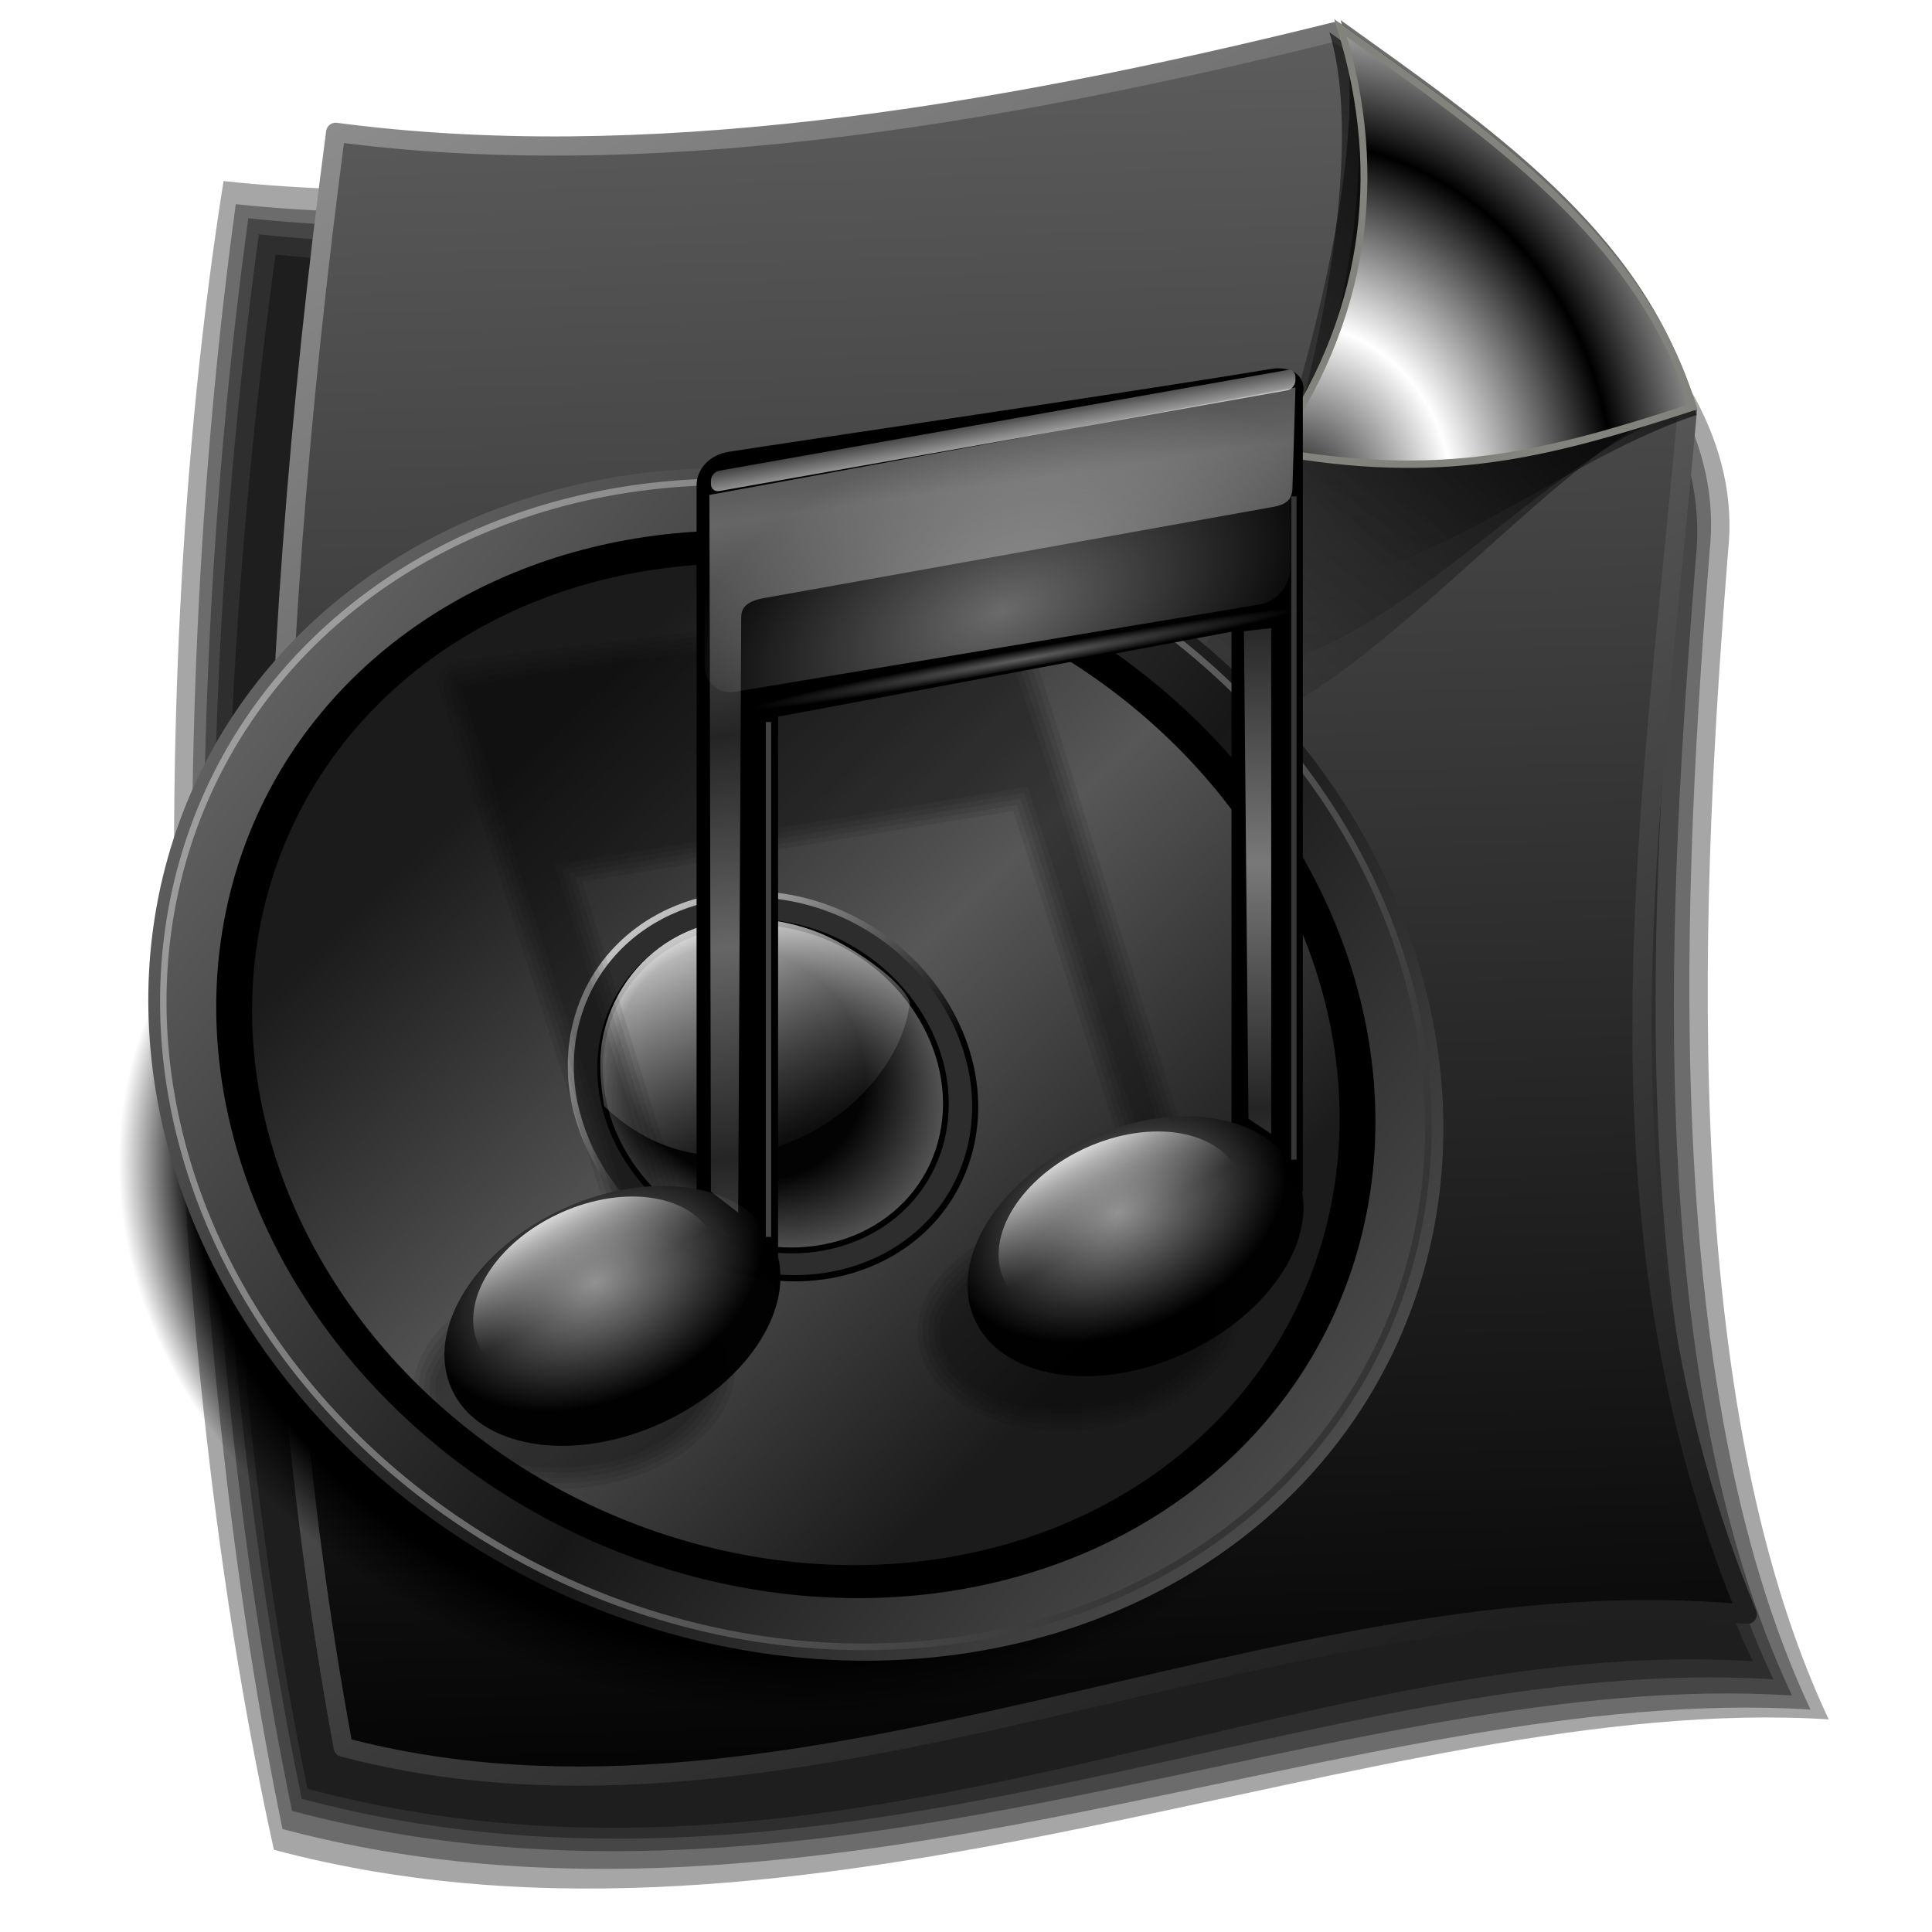 <?xml version="1.0" encoding="UTF-8" standalone="no"?>
<!-- Created with Inkscape (http://www.inkscape.org/) -->

<svg
   xmlns:dc="http://purl.org/dc/elements/1.1/"
   xmlns:cc="http://creativecommons.org/ns#"
   xmlns:rdf="http://www.w3.org/1999/02/22-rdf-syntax-ns#"
   xmlns:svg="http://www.w3.org/2000/svg"
   xmlns="http://www.w3.org/2000/svg"
   xmlns:xlink="http://www.w3.org/1999/xlink"
   xmlns:sodipodi="http://sodipodi.sourceforge.net/DTD/sodipodi-0.dtd"
   xmlns:inkscape="http://www.inkscape.org/namespaces/inkscape"
   width="255"
   height="255"
   viewBox="0 0 67.469 67.469"
   version="1.1"
   id="svg8"
   inkscape:version="0.92.5 (2060ec1f9f, 2020-04-08)"
   sodipodi:docname="audio-basic.svg">
  <defs
     id="defs2">
    <clipPath
       clipPathUnits="userSpaceOnUse"
       id="clipPath2059">
      <path
         d="m -10.1,231.685 c 3.559,2.506 4.832,-0.585 2.965,-3.064 -3.182,-4.225 -6.444,-9.84 -12.355,-15.913 -2.595,-2.669 -11.861,-7.808 -11.861,-7.808 0,0 -0.115,-2.188 -0.099,-3.064 0.011,-0.582 -0.566,-0.564 -0.89,-0.297 -0.782,0.645 -2.471,2.57 -2.471,2.57 l -1.68,-0.099 -1.087,-1.581 c -0.297,-0.411 -0.636,-0.346 -0.89,0 -0.545,1.85 -0.879,3.885 -3.459,3.954 l 4.448,3.954 c 7.766,1.553 15.579,5.585 20.262,14.332 0,0 4.526,5.194 7.116,7.018 z"
         id="path2061"
         sodipodi:nodetypes="csscsscccccccs"
         inkscape:connector-curvature="0"
         stroke-dasharray="none"
         stroke-opacity="1"
         fill="#ffffff"
         fill-rule="evenodd"
         stroke="none"
         stroke-linejoin="miter"
         fill-opacity="1"
         stroke-linecap="butt"
         stroke-width="0.048"
         stroke-miterlimit="4" />
    </clipPath>
    <clipPath
       id="clipPath2059-5"
       clipPathUnits="userSpaceOnUse">
      <path
         stroke-miterlimit="4"
         stroke-width="0.048"
         stroke-linecap="butt"
         fill-opacity="1"
         stroke-linejoin="miter"
         stroke="none"
         fill-rule="evenodd"
         fill="#ffffff"
         stroke-opacity="1"
         stroke-dasharray="none"
         inkscape:connector-curvature="0"
         sodipodi:nodetypes="csscsscccccccs"
         id="path2061-3"
         d="m -10.1,231.685 c 3.559,2.506 4.832,-0.585 2.965,-3.064 -3.182,-4.225 -6.444,-9.84 -12.355,-15.913 -2.595,-2.669 -11.861,-7.808 -11.861,-7.808 0,0 -0.115,-2.188 -0.099,-3.064 0.011,-0.582 -0.566,-0.564 -0.89,-0.297 -0.782,0.645 -2.471,2.57 -2.471,2.57 l -1.68,-0.099 -1.087,-1.581 c -0.297,-0.411 -0.636,-0.346 -0.89,0 -0.545,1.85 -0.879,3.885 -3.459,3.954 l 4.448,3.954 c 7.766,1.553 15.579,5.585 20.262,14.332 0,0 4.526,5.194 7.116,7.018 z" />
    </clipPath>
    <clipPath
       id="clipPath">
      <path
         fill-opacity="0.95"
         stroke="none"
         fill="#1b1b1b"
         sodipodi:nodetypes="csssscc"
         inkscape:connector-curvature="0"
         id="rect5264"
         d="m -515.73,435.564 v 5.838 c 0,9.743 -7.844,17.587 -17.587,17.587 h -135.051 c -9.743,0 -17.587,-7.844 -17.587,-17.587 v -5.838 z" />
    </clipPath>
    <clipPath
       clipPathUnits="userSpaceOnUse"
       id="clipPath2059-7">
      <path
         d="m -10.1,231.685 c 3.559,2.506 4.832,-0.585 2.965,-3.064 -3.182,-4.225 -6.444,-9.84 -12.355,-15.913 -2.595,-2.669 -11.861,-7.808 -11.861,-7.808 0,0 -0.115,-2.188 -0.099,-3.064 0.011,-0.582 -0.566,-0.564 -0.89,-0.297 -0.782,0.645 -2.471,2.57 -2.471,2.57 l -1.68,-0.099 -1.087,-1.581 c -0.297,-0.411 -0.636,-0.346 -0.89,0 -0.545,1.85 -0.879,3.885 -3.459,3.954 l 4.448,3.954 c 7.766,1.553 15.579,5.585 20.262,14.332 0,0 4.526,5.194 7.116,7.018 z"
         id="path2061-5"
         sodipodi:nodetypes="csscsscccccccs"
         inkscape:connector-curvature="0"
         stroke-dasharray="none"
         stroke-opacity="1"
         fill="#ffffff"
         fill-rule="evenodd"
         stroke="none"
         stroke-linejoin="miter"
         fill-opacity="1"
         stroke-linecap="butt"
         stroke-width="0.048"
         stroke-miterlimit="4" />
    </clipPath>
    <clipPath
       clipPathUnits="userSpaceOnUse"
       id="clipPath1162">
      <path
         stroke-miterlimit="4"
         stroke-width="0.071"
         stroke-linecap="round"
         fill-opacity="0.347"
         stroke-linejoin="round"
         stroke="none"
         fill="#000000"
         stroke-opacity="1"
         stroke-dasharray="none"
         inkscape:connector-curvature="0"
         d="m -65.65,239.846 c -9.358,0 -16.952,7.594 -16.952,16.952 0,9.358 7.594,16.941 16.952,16.941 0.292,0 0.579,-0.008 0.868,-0.022 2.123,-0.108 4.148,-0.606 5.995,-1.424 l 2.67,3.971 c -0.226,0.495 -0.245,0.964 -0.011,1.313 l 15.673,23.326 c 0.495,0.737 1.944,0.632 3.248,-0.245 1.304,-0.876 1.964,-2.177 1.468,-2.914 L -51.423,274.417 c -0.233,-0.347 -0.683,-0.499 -1.224,-0.478 l -2.558,-3.804 c 3.96,-3.1 6.507,-7.92 6.507,-13.337 0,-9.358 -7.594,-16.952 -16.952,-16.952 z m 0,2.581 c 7.929,0 14.371,6.442 14.371,14.371 0,7.929 -6.442,14.36 -14.371,14.36 -7.929,0 -14.349,-6.431 -14.349,-14.36 0,-0.248 -0.001,-0.489 0.011,-0.734 0.384,-7.586 6.657,-13.637 14.338,-13.637 z"
         id="path1164" />
    </clipPath>
    <linearGradient
       id="linearGradient4735">
      <stop
         stop-opacity="1"
         stop-color="#000000"
         id="stop4737" />
      <stop
         stop-opacity="1"
         stop-color="#404040"
         id="stop4739"
         offset="1" />
    </linearGradient>
    <linearGradient
       id="linearGradient4729">
      <stop
         stop-opacity="1"
         stop-color="#000000"
         id="stop4731" />
      <stop
         stop-opacity="1"
         stop-color="#4f4f4f"
         id="stop4733"
         offset="1" />
    </linearGradient>
    <linearGradient
       id="linearGradient3578">
      <stop
         stop-opacity="1"
         stop-color="#000000"
         id="stop3580" />
      <stop
         stop-opacity="1"
         stop-color="#fffcfc"
         id="stop3582"
         offset="1" />
    </linearGradient>
    <linearGradient
       id="linearGradient2284">
      <stop
         stop-opacity="1"
         stop-color="#000000"
         id="stop2290" />
      <stop
         stop-opacity="1"
         stop-color="#5c5c5c"
         offset="1"
         id="stop2292" />
    </linearGradient>
    <linearGradient
       id="linearGradient2768">
      <stop
         stop-opacity="0.637"
         stop-color="#000000"
         id="stop2770" />
      <stop
         stop-opacity="0"
         stop-color="#000000"
         offset="1"
         id="stop2772" />
    </linearGradient>
    <linearGradient
       id="linearGradient2776">
      <stop
         stop-opacity="0.682"
         stop-color="#000000"
         id="stop2778" />
      <stop
         stop-opacity="0"
         stop-color="black"
         offset="1"
         id="stop2780" />
    </linearGradient>
    <linearGradient
       id="linearGradient2784">
      <stop
         stop-opacity="0.853"
         stop-color="#000000"
         id="stop2786" />
      <stop
         stop-opacity="0"
         stop-color="#000000"
         offset="1"
         id="stop2788" />
    </linearGradient>
    <linearGradient
       id="linearGradient2812">
      <stop
         stop-opacity="1"
         stop-color="#1f1f1f"
         id="stop2814" />
      <stop
         stop-opacity="1"
         stop-color="#929292"
         offset="1"
         id="stop2816" />
    </linearGradient>
    <linearGradient
       id="linearGradient2843">
      <stop
         stop-opacity="1"
         stop-color="#000000"
         id="stop2845" />
      <stop
         stop-opacity="1"
         stop-color="white"
         offset="1"
         id="stop2847" />
    </linearGradient>
    <linearGradient
       y2="9.01"
       x2="134.26"
       y1="252.2"
       x1="141.34"
       gradientTransform="matrix(0.24,0,0,0.258,3.878,228.875)"
       gradientUnits="userSpaceOnUse"
       id="linearGradient5317"
       xlink:href="#linearGradient2284"
       inkscape:collect="always" />
    <linearGradient
       y2="-2.121"
       x2="41.41"
       y1="236.48"
       x1="176.83"
       gradientTransform="matrix(0.24,0,0,0.258,3.878,228.875)"
       gradientUnits="userSpaceOnUse"
       id="linearGradient5319"
       xlink:href="#linearGradient2812"
       inkscape:collect="always" />
    <linearGradient
       y2="114.14"
       x2="158.17"
       y1="37.25"
       x1="227.38"
       gradientTransform="translate(2.727,101.996)"
       gradientUnits="userSpaceOnUse"
       id="linearGradient5321"
       xlink:href="#linearGradient2768"
       inkscape:collect="always" />
    <linearGradient
       y2="98.26"
       x2="168.54"
       y1="27.97"
       x1="224.81"
       gradientTransform="translate(1.091,103.632)"
       gradientUnits="userSpaceOnUse"
       id="linearGradient5323"
       xlink:href="#linearGradient2776"
       inkscape:collect="always" />
    <linearGradient
       y2="183.27"
       x2="183.26"
       y1="132.29"
       x1="227.38"
       gradientUnits="userSpaceOnUse"
       id="linearGradient5325"
       xlink:href="#linearGradient2784"
       inkscape:collect="always" />
    <radialGradient
       r="31.04"
       fy="180.44"
       fx="176.72"
       cy="180.44"
       cx="176.72"
       spreadMethod="reflect"
       gradientTransform="matrix(0.755,0.04,-0.042,0.791,50.884,29.535)"
       gradientUnits="userSpaceOnUse"
       id="radialGradient5327"
       xlink:href="#linearGradient2843"
       inkscape:collect="always" />
    <linearGradient
       id="linearGradient3497-1">
      <stop
         stop-opacity="1"
         stop-color="#000000"
         id="stop3499" />
      <stop
         stop-opacity="1"
         stop-color="#7f7f7f"
         id="stop3501"
         offset="1" />
    </linearGradient>
    <linearGradient
       id="linearGradient2812-7">
      <stop
         offset="0"
         style="stop-color:#000000;stop-opacity:1;"
         id="stop2814-5" />
      <stop
         offset="1"
         style="stop-color:#393939;stop-opacity:1;"
         id="stop2816-3" />
    </linearGradient>
    <linearGradient
       id="linearGradient2804">
      <stop
         offset="0"
         style="stop-color:#cbcbcb;stop-opacity:1;"
         id="stop2806" />
      <stop
         offset="1"
         style="stop-color:#000000;stop-opacity:1;"
         id="stop2808" />
    </linearGradient>
    <linearGradient
       id="linearGradient2776-5">
      <stop
         offset="0"
         style="stop-color:#000000;stop-opacity:1;"
         id="stop2778-6" />
      <stop
         offset="1"
         style="stop-color:black;stop-opacity:0;"
         id="stop2780-2" />
    </linearGradient>
    <linearGradient
       id="linearGradient2835-4">
      <stop
         offset="0"
         style="stop-color:black;stop-opacity:1"
         id="stop2837" />
      <stop
         offset="1"
         style="stop-color:#a9a9a9;stop-opacity:1;"
         id="stop2839-5" />
    </linearGradient>
    <linearGradient
       id="linearGradient2875-9">
      <stop
         offset="0"
         style="stop-color:#d0d0d0;stop-opacity:1;"
         id="stop2877-3" />
      <stop
         offset="1"
         style="stop-color:#272727;stop-opacity:1;"
         id="stop2879-7" />
    </linearGradient>
    <linearGradient
       id="linearGradient2881-6">
      <stop
         offset="0"
         style="stop-color:#505050;stop-opacity:1;"
         id="stop2883-5" />
      <stop
         offset="1"
         style="stop-color:#bcbcbc;stop-opacity:1;"
         id="stop2885-6" />
    </linearGradient>
    <linearGradient
       id="linearGradient2889-5">
      <stop
         offset="0"
         style="stop-color:#8c8c8c;stop-opacity:1;"
         id="stop2891-4" />
      <stop
         offset="1"
         style="stop-color:#ffffff;stop-opacity:1;"
         id="stop2893-7" />
    </linearGradient>
    <linearGradient
       id="linearGradient2897-6">
      <stop
         offset="0"
         style="stop-color:#000000;stop-opacity:1;"
         id="stop2899-1" />
      <stop
         offset="1"
         style="stop-color:#545454;stop-opacity:1;"
         id="stop2901-5" />
    </linearGradient>
    <linearGradient
       id="linearGradient3035-3">
      <stop
         offset="0"
         style="stop-color:#fdfdff;stop-opacity:1;"
         id="stop3037-2" />
      <stop
         offset="1"
         style="stop-color:#000000;stop-opacity:1;"
         id="stop3039-0" />
    </linearGradient>
    <linearGradient
       id="linearGradient3366-0">
      <stop
         offset="0"
         style="stop-color:#949494;stop-opacity:1;"
         id="stop3368-3" />
      <stop
         offset="1"
         style="stop-color:#000000;stop-opacity:1;"
         id="stop3370-6" />
    </linearGradient>
    <linearGradient
       id="linearGradient3305">
      <stop
         style="stop-color:#474747;stop-opacity:0.034"
         offset="0"
         id="stop3307" />
      <stop
         style="stop-color:#000000;stop-opacity:1"
         offset="1"
         id="stop3309" />
    </linearGradient>
    <inkscape:perspective
       id="perspective70"
       inkscape:persp3d-origin="128 : 85.333333 : 1"
       inkscape:vp_z="256 : 128 : 1"
       inkscape:vp_y="0 : 1000 : 0"
       inkscape:vp_x="0 : 128 : 1"
       sodipodi:type="inkscape:persp3d" />
    <linearGradient
       inkscape:collect="always"
       id="linearGradient2821">
      <stop
         style="stop-color:#1f1f47;stop-opacity:1"
         offset="0"
         id="stop2823" />
      <stop
         style="stop-color:#162a97;stop-opacity:0"
         offset="1"
         id="stop2825" />
    </linearGradient>
    <linearGradient
       id="linearGradient2916">
      <stop
         style="stop-color:#ffffff;stop-opacity:0;"
         offset="0"
         id="stop2918" />
      <stop
         style="stop-color:white;stop-opacity:1"
         offset="1"
         id="stop2920" />
    </linearGradient>
    <linearGradient
       id="linearGradient2908">
      <stop
         id="stop2910"
         offset="0"
         style="stop-color:#000000;stop-opacity:0;" />
      <stop
         id="stop2912"
         offset="1"
         style="stop-color:#0f143e;stop-opacity:1" />
    </linearGradient>
    <linearGradient
       id="linearGradient2890">
      <stop
         id="stop2892"
         offset="0"
         style="stop-color:#7d7d7d;stop-opacity:1;" />
      <stop
         id="stop2894"
         offset="1"
         style="stop-color:#000000;stop-opacity:1;" />
    </linearGradient>
    <linearGradient
       gradientUnits="userSpaceOnUse"
       y2="5.863"
       x2="153.893"
       y1="209.344"
       x1="93.802"
       id="linearGradient2896"
       xlink:href="#linearGradient2890"
       inkscape:collect="always" />
    <linearGradient
       gradientTransform="translate(-0.977,0.489)"
       y2="150.473"
       x2="163.176"
       y1="139.481"
       x1="155.359"
       gradientUnits="userSpaceOnUse"
       id="linearGradient2906"
       xlink:href="#linearGradient2908"
       inkscape:collect="always" />
    <linearGradient
       y2="52.763"
       x2="154.382"
       y1="106.26"
       x1="114.809"
       gradientUnits="userSpaceOnUse"
       id="linearGradient2922"
       xlink:href="#linearGradient2916"
       inkscape:collect="always" />
    <linearGradient
       inkscape:collect="always"
       xlink:href="#linearGradient2890"
       id="linearGradient3922"
       gradientUnits="userSpaceOnUse"
       x1="33.221"
       y1="217.405"
       x2="131.908"
       y2="21.74" />
    <linearGradient
       inkscape:collect="always"
       xlink:href="#linearGradient3888"
       id="linearGradient3919"
       gradientUnits="userSpaceOnUse"
       x1="88.183"
       y1="51.786"
       x2="88.183"
       y2="26.137" />
    <linearGradient
       inkscape:collect="always"
       xlink:href="#linearGradient2890"
       id="linearGradient3912"
       gradientUnits="userSpaceOnUse"
       x1="33.221"
       y1="217.405"
       x2="131.908"
       y2="21.74"
       gradientTransform="translate(95.267,-0.489)" />
    <linearGradient
       inkscape:collect="always"
       xlink:href="#linearGradient3888"
       id="linearGradient3909"
       gradientUnits="userSpaceOnUse"
       x1="88.183"
       y1="51.786"
       x2="88.183"
       y2="26.137"
       gradientTransform="translate(95.267,-0.489)" />
    <linearGradient
       id="linearGradient3888"
       inkscape:collect="always">
      <stop
         id="stop3890"
         offset="0"
         style="stop-color:#aaf;stop-opacity:0" />
      <stop
         id="stop3892"
         offset="1"
         style="stop-color:white;stop-opacity:1" />
    </linearGradient>
    <linearGradient
       y2="26.137"
       x2="88.183"
       y1="51.786"
       x1="88.183"
       gradientTransform="translate(334.811,36.785)"
       gradientUnits="userSpaceOnUse"
       id="linearGradient2087"
       xlink:href="#linearGradient3888"
       inkscape:collect="always" />
    <linearGradient
       y2="21.74"
       x2="131.908"
       y1="217.405"
       x1="33.221"
       gradientTransform="translate(334.811,36.785)"
       gradientUnits="userSpaceOnUse"
       id="linearGradient2090"
       xlink:href="#linearGradient2890"
       inkscape:collect="always" />
    <linearGradient
       gradientTransform="translate(239.544,37.274)"
       y2="26.137"
       x2="88.183"
       y1="51.786"
       x1="88.183"
       gradientUnits="userSpaceOnUse"
       id="linearGradient2093"
       xlink:href="#linearGradient3888"
       inkscape:collect="always" />
    <linearGradient
       gradientTransform="translate(239.544,37.274)"
       y2="21.74"
       x2="131.908"
       y1="217.405"
       x1="33.221"
       gradientUnits="userSpaceOnUse"
       id="linearGradient2096"
       xlink:href="#linearGradient2890"
       inkscape:collect="always" />
    <linearGradient
       y2="26.137"
       x2="88.183"
       y1="51.786"
       x1="88.183"
       gradientTransform="matrix(0.49,0,0,1.081,-234.063,-3.617)"
       gradientUnits="userSpaceOnUse"
       id="linearGradient1927"
       xlink:href="#linearGradient3888"
       inkscape:collect="always" />
    <linearGradient
       y2="21.74"
       x2="131.908"
       y1="217.405"
       x1="33.221"
       gradientTransform="matrix(0.49,0,0,1.081,-234.063,-3.617)"
       gradientUnits="userSpaceOnUse"
       id="linearGradient1930"
       xlink:href="#linearGradient2890"
       inkscape:collect="always" />
    <linearGradient
       y2="197.014"
       x2="88.183"
       y1="220.855"
       x1="88.183"
       gradientTransform="matrix(0.49,0,0,1.081,-234.063,-3.617)"
       gradientUnits="userSpaceOnUse"
       id="linearGradient2827"
       xlink:href="#linearGradient2821"
       inkscape:collect="always" />
    <inkscape:perspective
       id="perspective2503"
       inkscape:persp3d-origin="128 : 85.333333 : 1"
       inkscape:vp_z="256 : 128 : 1"
       inkscape:vp_y="0 : 1000 : 0"
       inkscape:vp_x="0 : 128 : 1"
       sodipodi:type="inkscape:persp3d" />
    <linearGradient
       gradientTransform="matrix(1.215,0,0,1.215,-36.754,-1.566)"
       y2="52.763"
       x2="154.382"
       y1="106.26"
       x1="114.809"
       gradientUnits="userSpaceOnUse"
       id="linearGradient2784-5"
       xlink:href="#linearGradient2916"
       inkscape:collect="always" />
    <linearGradient
       y2="150.473"
       x2="163.176"
       y1="139.481"
       x1="155.359"
       gradientTransform="matrix(1.215,0,0,1.215,-39.895,0.494)"
       gradientUnits="userSpaceOnUse"
       id="linearGradient2787"
       xlink:href="#linearGradient2908"
       inkscape:collect="always" />
    <filter
       inkscape:collect="always"
       style="color-interpolation-filters:sRGB"
       id="filter1009"
       x="-0.013"
       width="1.025"
       y="-0.011"
       height="1.023">
      <feGaussianBlur
         inkscape:collect="always"
         stdDeviation="1.141"
         id="feGaussianBlur1011" />
    </filter>
    <linearGradient
       inkscape:collect="always"
       id="linearGradient902">
      <stop
         style="stop-color:#d6d6d6;stop-opacity:1"
         offset="0"
         id="stop897" />
      <stop
         style="stop-color:#7f7f7f;stop-opacity:0"
         offset="1"
         id="stop900" />
    </linearGradient>
    <linearGradient
       inkscape:collect="always"
       id="linearGradient1065">
      <stop
         style="stop-color:#ffffff;stop-opacity:0.62"
         offset="0"
         id="stop1061" />
      <stop
         style="stop-color:#ffffff;stop-opacity:0;"
         offset="1"
         id="stop1063" />
    </linearGradient>
    <linearGradient
       id="linearGradient1051"
       inkscape:collect="always">
      <stop
         id="stop1047"
         offset="0"
         style="stop-color:#ffffff;stop-opacity:0.369" />
      <stop
         id="stop1049"
         offset="1"
         style="stop-color:#ffffff;stop-opacity:0;" />
    </linearGradient>
    <linearGradient
       id="linearGradient1040"
       inkscape:collect="always">
      <stop
         id="stop1036"
         offset="0"
         style="stop-color:#ffffff;stop-opacity:0.419" />
      <stop
         id="stop1038"
         offset="1"
         style="stop-color:#f1f1f1;stop-opacity:0" />
    </linearGradient>
    <linearGradient
       id="linearGradient1029"
       inkscape:collect="always">
      <stop
         id="stop1025"
         offset="0"
         style="stop-color:#a7a7a7;stop-opacity:0.721" />
      <stop
         id="stop1027"
         offset="1"
         style="stop-color:#a7a7a7;stop-opacity:0.218" />
    </linearGradient>
    <linearGradient
       id="linearGradient1019"
       inkscape:collect="always">
      <stop
         id="stop1015"
         offset="0"
         style="stop-color:#a7a7a7;stop-opacity:0.609" />
      <stop
         id="stop1017"
         offset="1"
         style="stop-color:#a7a7a7;stop-opacity:0.218" />
    </linearGradient>
    <linearGradient
       id="linearGradient1003"
       inkscape:collect="always">
      <stop
         id="stop999"
         offset="0"
         style="stop-color:#939393;stop-opacity:1" />
      <stop
         id="stop1001"
         offset="1"
         style="stop-color:#000000;stop-opacity:0.972" />
    </linearGradient>
    <linearGradient
       id="linearGradient962"
       inkscape:collect="always">
      <stop
         id="stop958"
         offset="0"
         style="stop-color:#000000;stop-opacity:1;" />
      <stop
         style="stop-color:#000000;stop-opacity:1"
         offset="0.877"
         id="stop966" />
      <stop
         id="stop960"
         offset="1"
         style="stop-color:#000000;stop-opacity:0;" />
    </linearGradient>
    <linearGradient
       id="linearGradient948"
       inkscape:collect="always">
      <stop
         id="stop944"
         offset="0"
         style="stop-color:#ffffff;stop-opacity:0.838" />
      <stop
         id="stop946"
         offset="1"
         style="stop-color:#a4a4a4;stop-opacity:0" />
    </linearGradient>
    <linearGradient
       id="linearGradient937"
       inkscape:collect="always">
      <stop
         id="stop933"
         offset="0"
         style="stop-color:#000000;stop-opacity:1" />
      <stop
         style="stop-color:#030303;stop-opacity:1"
         offset="0.712"
         id="stop941" />
      <stop
         id="stop935"
         offset="1"
         style="stop-color:#555555;stop-opacity:1" />
    </linearGradient>
    <linearGradient
       id="linearGradient921"
       inkscape:collect="always">
      <stop
         id="stop917"
         offset="0"
         style="stop-color:#c6c6c6;stop-opacity:1" />
      <stop
         id="stop919"
         offset="1"
         style="stop-color:#000000;stop-opacity:1" />
    </linearGradient>
    <linearGradient
       id="linearGradient911"
       inkscape:collect="always">
      <stop
         id="stop907"
         offset="0"
         style="stop-color:#1b1b1b;stop-opacity:1" />
      <stop
         style="stop-color:#1b1b1b;stop-opacity:1"
         offset="0.247"
         id="stop952" />
      <stop
         id="stop909"
         offset="1"
         style="stop-color:#575757;stop-opacity:1" />
    </linearGradient>
    <linearGradient
       id="linearGradient903"
       inkscape:collect="always">
      <stop
         id="stop899"
         offset="0"
         style="stop-color:#9d9d9d;stop-opacity:1" />
      <stop
         id="stop901"
         offset="1"
         style="stop-color:#353535;stop-opacity:1" />
    </linearGradient>
    <linearGradient
       id="linearGradient891"
       inkscape:collect="always">
      <stop
         id="stop887"
         offset="0"
         style="stop-color:#616161;stop-opacity:1" />
      <stop
         id="stop889"
         offset="1"
         style="stop-color:#171717;stop-opacity:1" />
    </linearGradient>
    <linearGradient
       spreadMethod="reflect"
       gradientUnits="userSpaceOnUse"
       y2="241.07"
       x2="110.297"
       y1="226.201"
       x1="75.083"
       id="linearGradient893"
       xlink:href="#linearGradient891"
       inkscape:collect="always" />
    <linearGradient
       gradientUnits="userSpaceOnUse"
       y2="243.771"
       x2="133.221"
       y1="227.048"
       x1="75.288"
       id="linearGradient905"
       xlink:href="#linearGradient903"
       inkscape:collect="always" />
    <linearGradient
       spreadMethod="reflect"
       gradientUnits="userSpaceOnUse"
       y2="241.665"
       x2="103.463"
       y1="228.171"
       x1="80.1"
       id="linearGradient913"
       xlink:href="#linearGradient911"
       inkscape:collect="always" />
    <linearGradient
       gradientUnits="userSpaceOnUse"
       y2="243.8"
       x2="104.674"
       y1="235.734"
       x1="92.646"
       id="linearGradient923"
       xlink:href="#linearGradient921"
       inkscape:collect="always" />
    <radialGradient
       gradientUnits="userSpaceOnUse"
       gradientTransform="matrix(0.855,0,0,0.771,14.719,55.234)"
       r="10.307"
       fy="237.89"
       fx="94.385"
       cy="240.889"
       cx="101.62"
       id="radialGradient939"
       xlink:href="#linearGradient937"
       inkscape:collect="always" />
    <linearGradient
       gradientUnits="userSpaceOnUse"
       y2="243.478"
       x2="104.182"
       y1="234.078"
       x1="95.64"
       id="linearGradient950"
       xlink:href="#linearGradient948"
       inkscape:collect="always" />
    <radialGradient
       gradientUnits="userSpaceOnUse"
       gradientTransform="matrix(0.995,0,0,0.784,5.164,58.055)"
       r="31.2"
       fy="248.012"
       fx="107.842"
       cy="248.012"
       cx="107.842"
       id="radialGradient964"
       xlink:href="#linearGradient962"
       inkscape:collect="always" />
    <radialGradient
       gradientUnits="userSpaceOnUse"
       gradientTransform="matrix(1.009,0,0,0.675,69.568,100.164)"
       r="8.708"
       fy="241.372"
       fx="-141.406"
       cy="241.372"
       cx="-141.406"
       id="radialGradient1005"
       xlink:href="#linearGradient1003"
       inkscape:collect="always" />
    <radialGradient
       r="8.708"
       fy="241.372"
       fx="-141.406"
       cy="241.372"
       cx="-141.406"
       gradientTransform="matrix(1.009,0,0,0.675,95.264,106.913)"
       gradientUnits="userSpaceOnUse"
       id="radialGradient1009"
       xlink:href="#linearGradient1003"
       inkscape:collect="always" />
    <linearGradient
       spreadMethod="reflect"
       gradientUnits="userSpaceOnUse"
       y2="248.566"
       x2="26.535"
       y1="258.893"
       x1="28.043"
       id="linearGradient1021"
       xlink:href="#linearGradient1019"
       inkscape:collect="always" />
    <linearGradient
       spreadMethod="reflect"
       gradientUnits="userSpaceOnUse"
       y2="242.422"
       x2="54.201"
       y1="254.634"
       x1="54.201"
       id="linearGradient1031"
       xlink:href="#linearGradient1029"
       inkscape:collect="always" />
    <radialGradient
       gradientUnits="userSpaceOnUse"
       gradientTransform="matrix(1.142,-0.052,-0.077,0.661,13.498,82.427)"
       r="14.787"
       fy="255.533"
       fx="42.833"
       cy="255.533"
       cx="42.833"
       id="radialGradient1042"
       xlink:href="#linearGradient1040"
       inkscape:collect="always" />
    <radialGradient
       gradientUnits="userSpaceOnUse"
       gradientTransform="matrix(1,0,0,0.037,0,242.98)"
       r="13.829"
       fy="252.235"
       fx="44.014"
       cy="252.235"
       cx="44.014"
       id="radialGradient1053"
       xlink:href="#linearGradient1051"
       inkscape:collect="always" />
    <linearGradient
       gradientUnits="userSpaceOnUse"
       y2="231.793"
       x2="41.16"
       y1="233.828"
       x1="41.537"
       id="linearGradient1059"
       xlink:href="#linearGradient1065"
       inkscape:collect="always" />
    <linearGradient
       gradientTransform="matrix(0.73,0,0,0.73,-20.068,70.199)"
       gradientUnits="userSpaceOnUse"
       y2="264.869"
       x2="-72.937"
       y1="259.04"
       x1="-73.601"
       id="linearGradient895"
       xlink:href="#linearGradient902"
       inkscape:collect="always" />
    <linearGradient
       y2="264.869"
       x2="-72.937"
       y1="259.04"
       x1="-73.601"
       gradientTransform="matrix(0.73,0,0,0.73,5.664,77.201)"
       gradientUnits="userSpaceOnUse"
       id="linearGradient906"
       xlink:href="#linearGradient902"
       inkscape:collect="always" />
  </defs>
  <sodipodi:namedview
     id="base"
     pagecolor="#ff0000"
     bordercolor="#666666"
     borderopacity="1.0"
     inkscape:pageopacity="0"
     inkscape:pageshadow="2"
     inkscape:zoom="3.5058824"
     inkscape:cx="127.5"
     inkscape:cy="127.5"
     inkscape:document-units="px"
     inkscape:current-layer="layer1"
     showgrid="false"
     inkscape:snap-to-guides="false"
     inkscape:snap-grids="false"
     inkscape:snap-others="false"
     inkscape:object-nodes="false"
     inkscape:snap-nodes="false"
     inkscape:snap-global="false"
     inkscape:window-width="1920"
     inkscape:window-height="1056"
     inkscape:window-x="0"
     inkscape:window-y="0"
     inkscape:window-maximized="1"
     units="px"
     showguides="false" />
  <g
     inkscape:label="Layer 1"
     inkscape:groupmode="layer"
     id="layer1"
     transform="translate(0,-229.531)">
    <g
       transform="matrix(0.265,0,0.008,0.265,65.277,230.11)"
       style="fill:#000000;fill-opacity:0.35;filter:url(#filter1009)"
       id="g941">
      <g
         style="fill:#000000;fill-opacity:0.35"
         id="g933">
        <path
           sodipodi:nodetypes="cccccc"
           d="m -217.523,21.677 c -13.56,71.637 -11.802,158.12 0,219.906 70.239,18.88 146.211,-20.938 205.406,-17.187 -19.269,-43.748 -13.142,-112.358 -8.625,-153.812 4.071,-28.494 -32.073,-50.193 -51.5,-62.5 C -122.199,16.772 -174.634,26.276 -217.523,21.677 Z"
           id="path2820"
           style="fill:#000000;fill-opacity:0.35;fill-rule:evenodd;stroke:none"
           inkscape:connector-curvature="0" />
        <path
           inkscape:connector-curvature="0"
           style="fill:#000000;fill-opacity:0.35;fill-rule:evenodd;stroke:none"
           id="path920"
           d="m -216.002,24.72 c -12.138,72.585 -11.11,153.003 -0.304,214.125 70.239,18.88 142.638,-19.494 201.833,-15.744 C -33.742,179.353 -27.693,112.038 -23.176,70.584 -19.106,42.09 -53.727,22.217 -73.155,9.91 -123.112,18.598 -173.113,29.319 -216.002,24.72 Z"
           sodipodi:nodetypes="cccccc" />
        <path
           sodipodi:nodetypes="cccccc"
           d="m -214.41,26.577 c -12.138,72.585 -11.375,148.759 -0.57,209.881 70.239,18.88 138.924,-18.964 198.119,-15.214 C -36.13,177.496 -29.55,113.099 -25.033,71.645 -20.963,43.151 -54.258,23.808 -73.685,11.501 -123.642,20.19 -171.521,31.176 -214.41,26.577 Z"
           id="path922"
           style="fill:#000000;fill-opacity:0.35;fill-rule:evenodd;stroke:none"
           inkscape:connector-curvature="0" />
        <path
           inkscape:connector-curvature="0"
           style="fill:#000000;fill-opacity:0.35;fill-rule:evenodd;stroke:none"
           id="path924"
           d="m -213.084,28.699 c -12.138,72.585 -11.375,145.045 -0.57,206.167 70.239,18.88 135.211,-19.494 194.406,-15.744 C -38.517,175.374 -31.937,113.099 -27.42,71.645 -23.35,43.151 -54.523,26.195 -73.951,13.889 -123.908,22.577 -170.195,33.298 -213.084,28.699 Z"
           sodipodi:nodetypes="cccccc" />
        <path
           sodipodi:nodetypes="cccccc"
           d="m -210.962,31.352 c -12.138,72.585 -12.702,141.066 -1.896,202.188 70.239,18.88 131.763,-20.556 190.957,-16.805 C -41.169,172.987 -33.529,113.365 -29.012,71.91 -24.941,43.416 -54.788,29.113 -74.216,16.806 -124.173,25.495 -168.073,35.95 -210.962,31.352 Z"
           id="path926"
           style="fill:#000000;fill-opacity:0.35;fill-rule:evenodd;stroke:none"
           inkscape:connector-curvature="0" />
      </g>
    </g>
    <path
       style="fill:url(#linearGradient5317);fill-opacity:1;fill-rule:evenodd;stroke:url(#linearGradient5319);stroke-width:0.671;stroke-linecap:round;stroke-linejoin:round;stroke-miterlimit:4;stroke-dasharray:none;stroke-opacity:1"
       stroke-miterlimit="4"
       inkscape:connector-curvature="0"
       d="m 11.723,234.152 c 10.638,1.407 22.539,-0.445 34.912,-3.516 5.171,3.714 10.507,7.321 12.291,13.22 -1.234,14.016 -3.683,28.033 2.092,42.049 -16.214,-1.567 -33.081,8.852 -49.033,4.641 -3.36,-18.177 -2.814,-37.095 -0.262,-56.394 z"
       id="path1873"
       sodipodi:nodetypes="cccccc" />
    <g
       id="g2792"
       transform="matrix(0.24,0,0,0.258,2.701,200.889)">
      <path
         style="fill:url(#linearGradient5321);fill-opacity:1;fill-rule:evenodd;stroke:none"
         inkscape:connector-curvature="0"
         sodipodi:nodetypes="cccc"
         id="path2766"
         d="m 156.539,211.366 c 13.285,-17.449 34.021,-77.541 27.272,-97.632 21.569,14.403 43.827,28.392 51.271,51.27 -22.058,6.721 -54.135,50.394 -78.542,46.362 z" />
      <path
         style="fill:url(#linearGradient5323);fill-opacity:1;fill-rule:evenodd;stroke:none"
         inkscape:connector-curvature="0"
         d="m 162.538,201.548 c 13.285,-17.449 26.385,-66.087 19.636,-86.178 21.569,14.403 43.827,28.392 51.271,51.271 -22.058,6.721 -46.499,38.94 -70.906,34.908 z"
         id="path2764"
         sodipodi:nodetypes="cccc" />
      <path
         style="fill:url(#linearGradient5325);fill-opacity:1;fill-rule:evenodd;stroke:none"
         inkscape:connector-curvature="0"
         sodipodi:nodetypes="cccc"
         id="path1877"
         d="m 167.447,190.094 c 13.285,-17.449 23.658,-54.088 16.908,-74.179 21.569,14.403 43.827,28.392 51.271,51.271 -22.058,6.721 -43.771,26.941 -68.179,22.908 z" />
      <path
         style="fill:url(#radialGradient5327);fill-opacity:1;fill-rule:evenodd;stroke:#83837e;stroke-width:1;stroke-linecap:butt;stroke-linejoin:miter;stroke-opacity:1"
         inkscape:connector-curvature="0"
         d="m 173.992,172.095 c 13.285,-17.449 16.567,-37.179 9.818,-57.27 21.569,14.403 43.827,28.392 51.271,51.271 -22.058,6.721 -36.681,10.032 -61.088,6 z"
         id="path1875"
         sodipodi:nodetypes="cccc" />
    </g>
    <g
       transform="matrix(0.71,0,0,0.71,3.901,78.574)"
       id="layer1-3"
       inkscape:label="Layer 1">
      <g
         transform="matrix(0.988,0,0,0.988,0.278,4.148)"
         id="g995">
        <ellipse
           transform="matrix(0.961,0.277,-0.306,0.952,0,0)"
           ry="24.455"
           rx="31.046"
           cy="252.445"
           cx="112.473"
           id="ellipse954"
           style="opacity:1;fill:url(#radialGradient964);fill-opacity:1;fill-rule:nonzero;stroke:none;stroke-width:0.297;stroke-linecap:round;stroke-linejoin:round;stroke-miterlimit:4;stroke-dasharray:none;stroke-dashoffset:0;stroke-opacity:1" />
        <ellipse
           style="opacity:1;fill:url(#linearGradient893);fill-opacity:1;fill-rule:nonzero;stroke:none;stroke-width:0.332;stroke-linecap:round;stroke-linejoin:round;stroke-miterlimit:4;stroke-dasharray:none;stroke-dashoffset:0;stroke-opacity:1"
           id="path877"
           cx="104.129"
           cy="240.391"
           rx="32.914"
           ry="28.926"
           transform="matrix(0.95,0.312,-0.271,0.963,0,0)" />
        <ellipse
           transform="matrix(0.95,0.312,-0.271,0.963,0,0)"
           ry="25.892"
           rx="29.461"
           cy="240.391"
           cx="104.129"
           id="ellipse883"
           style="opacity:1;fill:#000000;fill-opacity:1;fill-rule:nonzero;stroke:none;stroke-width:0.297;stroke-linecap:round;stroke-linejoin:round;stroke-miterlimit:4;stroke-dasharray:none;stroke-dashoffset:0;stroke-opacity:1" />
        <ellipse
           style="opacity:1;fill:url(#linearGradient913);fill-opacity:1;fill-rule:nonzero;stroke:none;stroke-width:0.279;stroke-linecap:round;stroke-linejoin:round;stroke-miterlimit:4;stroke-dasharray:none;stroke-dashoffset:0;stroke-opacity:1"
           id="ellipse885"
           cx="104.129"
           cy="240.391"
           rx="27.639"
           ry="24.29"
           transform="matrix(0.95,0.312,-0.271,0.963,0,0)" />
        <ellipse
           style="opacity:1;fill:#2e2e2e;fill-opacity:0.994;fill-rule:nonzero;stroke:url(#linearGradient923);stroke-width:0.305;stroke-linecap:round;stroke-linejoin:round;stroke-miterlimit:4;stroke-dasharray:none;stroke-dashoffset:0;stroke-opacity:1"
           id="ellipse915"
           cx="101.62"
           cy="240.889"
           rx="10.307"
           ry="9.289"
           transform="matrix(0.947,0.321,-0.264,0.965,0,0)" />
        <ellipse
           transform="matrix(0.947,0.321,-0.264,0.965,0,0)"
           ry="7.944"
           rx="8.814"
           cy="240.889"
           cx="101.62"
           id="ellipse879"
           style="opacity:1;fill:url(#radialGradient939);fill-opacity:1;fill-rule:nonzero;stroke:#000000;stroke-width:0.29;stroke-linecap:round;stroke-linejoin:round;stroke-miterlimit:4;stroke-dasharray:none;stroke-dashoffset:0;stroke-opacity:1" />
        <path
           transform="matrix(0.947,0.321,-0.264,0.965,0,0)"
           style="opacity:1;fill:url(#linearGradient950);fill-opacity:1;fill-rule:nonzero;stroke:none;stroke-width:0.089;stroke-linecap:round;stroke-linejoin:round;stroke-miterlimit:4;stroke-dasharray:none;stroke-dashoffset:0;stroke-opacity:1"
           d="m 107.099,234.732 c 0.865,5.345 -5.983,13.363 -13.342,9.795 -0.425,-0.898 -0.954,-2.183 -0.986,-3.54 -0.099,-4.306 3.429,-8.275 8.91,-8.089 1.601,0.054 4.703,0.869 5.418,1.834 z"
           id="ellipse881"
           inkscape:connector-curvature="0"
           sodipodi:nodetypes="ccssc" />
        <ellipse
           transform="matrix(0.95,0.312,-0.271,0.963,0,0)"
           ry="28.255"
           rx="32.151"
           cy="240.391"
           cx="104.129"
           id="ellipse895"
           style="opacity:1;fill:none;fill-opacity:1;fill-rule:nonzero;stroke:url(#linearGradient905);stroke-width:0.325;stroke-linecap:round;stroke-linejoin:round;stroke-miterlimit:4;stroke-dasharray:none;stroke-dashoffset:0;stroke-opacity:1" />
      </g>
      <g
         style="fill:#000000;fill-opacity:0.09"
         transform="matrix(0.988,0,0,0.988,59.506,3.772)"
         id="g944">
        <path
           style="fill:#000000;fill-opacity:0.09;stroke:none;stroke-width:0.242px;stroke-linecap:butt;stroke-linejoin:miter;stroke-opacity:1"
           d="m -42.775,244.262 c -0.871,0.119 -1.39,0.675 -1.154,1.412 l 9.348,29.177 c -2,-0.336 -4.195,-0.11 -6.105,0.63 -3.99,1.549 -5.669,4.871 -3.751,7.42 1.919,2.55 6.709,3.361 10.699,1.812 3.016,-1.174 4.809,-3.421 4.498,-5.636 -2.724,-7.864 -5.072,-15.857 -7.554,-23.801 l 21.442,-3.531 6.516,20.338 c -2.15,-0.504 -4.614,-0.32 -6.738,0.502 -3.99,1.549 -5.669,4.87 -3.751,7.42 1.919,2.55 6.709,3.361 10.699,1.812 3.668,-1.425 5.429,-4.155 4.096,-6.873 -3.657,-10.913 -6.899,-22.09 -10.44,-33.091 -0.242,-0.551 -0.777,-0.896 -1.294,-0.828 -6.851,0.903 -19.691,2.312 -26.511,3.234 z"
           id="path888"
           inkscape:connector-curvature="0"
           sodipodi:nodetypes="cccccccccccccccsc" />
        <path
           style="fill:#000000;fill-opacity:0.09;stroke:none;stroke-width:0.242px;stroke-linecap:butt;stroke-linejoin:miter;stroke-opacity:1"
           d="m -16.242,241.291 c -8.988,1.208 -18.045,2.011 -26.998,3.375 -1.218,0.821 0.353,2.381 0.374,3.461 2.888,9.014 5.776,18.027 8.663,27.041 -3.816,-0.683 -8.808,0.39 -10.543,4.236 -1.105,2.973 2.11,5.354 4.739,5.64 3.795,0.668 8.753,-0.523 10.368,-4.396 0.548,-2.324 -1.178,-4.466 -1.602,-6.705 -2.041,-6.268 -3.931,-12.584 -5.896,-18.877 7.322,-1.209 14.645,-2.412 21.967,-3.619 2.242,6.997 4.483,13.993 6.725,20.99 -3.842,-0.968 -8.817,-0.048 -10.988,3.611 -1.427,2.528 0.936,5.236 3.377,5.811 3.932,1.164 9.151,0.206 11.354,-3.553 1.061,-2.317 -0.828,-4.542 -1.24,-6.797 -3.289,-9.904 -6.072,-20.004 -9.463,-29.853 -0.199,-0.246 -0.516,-0.407 -0.836,-0.365 z"
           id="path923"
           inkscape:connector-curvature="0" />
        <path
           style="fill:#000000;fill-opacity:0.09;stroke:none;stroke-width:0.242px;stroke-linecap:butt;stroke-linejoin:miter;stroke-opacity:1"
           d="m -16.209,241.553 c -8.996,1.256 -18.122,1.921 -27.039,3.463 -0.498,1.263 0.836,2.5 0.885,3.816 2.847,8.887 5.695,17.773 8.541,26.66 -3.908,-0.793 -9.114,0.175 -10.764,4.273 -0.733,3.131 2.921,5.139 5.604,5.14 3.522,0.335 8.048,-1.01 9.156,-4.716 0.097,-2.637 -1.606,-4.9 -2.075,-7.447 -1.914,-5.945 -3.723,-11.923 -5.577,-17.887 7.496,-1.239 14.994,-2.471 22.49,-3.707 2.312,7.215 4.623,14.431 6.936,21.646 -4.052,-1.159 -9.604,-0.197 -11.436,4.051 -0.689,2.988 2.633,5.03 5.251,5.116 3.553,0.476 8.123,-0.772 9.505,-4.414 0.341,-2.467 -1.38,-4.595 -1.791,-6.964 -3.191,-9.585 -5.795,-19.408 -9.221,-28.886 -0.131,-0.104 -0.297,-0.165 -0.465,-0.145 z"
           id="path927"
           inkscape:connector-curvature="0" />
        <path
           style="fill:#000000;fill-opacity:0.09;stroke:none;stroke-width:0.242px;stroke-linecap:butt;stroke-linejoin:miter;stroke-opacity:1"
           d="m -19.553,242.26 c -7.824,1.024 -15.813,1.587 -23.51,3.057 -0.012,1.568 1.129,2.904 1.284,4.473 2.78,8.679 5.56,17.358 8.341,26.037 -3.898,-0.893 -9.16,-0.087 -10.895,4.016 -0.616,3.079 3.005,4.892 5.631,4.816 3.307,0.248 7.489,-1.002 8.611,-4.517 -0.09,-3.026 -1.904,-5.644 -2.465,-8.583 -1.797,-5.624 -3.516,-11.274 -5.265,-16.913 7.671,-1.268 15.343,-2.529 23.014,-3.795 2.384,7.439 4.767,14.878 7.15,22.316 -4.039,-1.285 -9.645,-0.506 -11.578,3.764 -0.598,3.049 2.954,4.874 5.552,4.822 3.339,0.278 7.338,-0.904 8.69,-4.268 0.189,-2.798 -1.631,-5.151 -2.118,-7.852 -3.073,-9.228 -5.511,-18.732 -8.932,-27.8 -1.167,0.069 -2.342,0.299 -3.51,0.428 z"
           id="path931"
           inkscape:connector-curvature="0" />
        <path
           style="fill:#000000;fill-opacity:0.09;stroke:none;stroke-width:0.242px;stroke-linecap:butt;stroke-linejoin:miter;stroke-opacity:1"
           d="m -16.896,242.174 c -8.608,1.254 -17.422,1.724 -25.891,3.402 0.379,1.835 1.305,3.527 1.669,5.412 2.69,8.394 5.379,16.789 8.069,25.184 -3.934,-0.986 -9.193,-0.359 -11.027,3.744 -0.512,3.012 3.132,4.648 5.651,4.491 3.136,0.176 6.979,-1.05 8.068,-4.306 -0.245,-3.328 -2.125,-6.238 -2.771,-9.482 -1.713,-5.384 -3.359,-10.79 -5.034,-16.186 7.845,-1.297 15.692,-2.588 23.537,-3.883 2.458,7.667 4.912,15.335 7.371,23.002 -4.02,-1.395 -9.556,-0.851 -11.667,3.341 -0.697,2.887 2.788,4.681 5.251,4.594 3.18,0.287 7.075,-0.845 8.416,-4.062 0.019,-3.173 -1.943,-5.903 -2.517,-8.969 -2.868,-8.769 -5.21,-17.696 -8.45,-26.343 -0.225,0.02 -0.451,0.04 -0.676,0.061 z"
           id="path935"
           inkscape:connector-curvature="0" />
      </g>
      <g
         transform="matrix(0.988,0,0,0.988,2.139,3.478)"
         id="g920">
        <path
           style="fill:#000000;fill-opacity:1;stroke:none;stroke-width:0.265px;stroke-linecap:butt;stroke-linejoin:miter;stroke-opacity:1"
           d="m 31.009,275.931 v -28.575 l 22.573,-4.227 v 25.194 l 3.551,2.705 v -39.742 c 0.199,-0.871 -0.564,-1.411 -1.572,-1.243 -7.044,1.172 -23.157,3.522 -27.003,4.125 -0.909,0.142 -1.606,0.808 -1.606,1.691 v 35.508 z"
           id="path1011"
           inkscape:connector-curvature="0"
           sodipodi:nodetypes="ccccccssscc" />
        <ellipse
           transform="matrix(0.924,-0.382,0.34,0.941,0,0)"
           ry="5.876"
           rx="8.789"
           cy="271.734"
           cx="-47.173"
           id="ellipse1007"
           style="opacity:1;fill:url(#radialGradient1009);fill-opacity:1;fill-rule:nonzero;stroke:none;stroke-width:0.3;stroke-linecap:round;stroke-linejoin:round;stroke-miterlimit:4;stroke-dasharray:none;stroke-dashoffset:0;stroke-opacity:1" />
        <ellipse
           style="opacity:1;fill:url(#radialGradient1005);fill-opacity:1;fill-rule:nonzero;stroke:none;stroke-width:0.3;stroke-linecap:round;stroke-linejoin:round;stroke-miterlimit:4;stroke-dasharray:none;stroke-dashoffset:0;stroke-opacity:1"
           id="path997"
           cx="-72.869"
           cy="264.985"
           rx="8.789"
           ry="5.876"
           transform="matrix(0.924,-0.382,0.34,0.941,0,0)" />
        <path
           style="fill:url(#linearGradient1021);fill-opacity:1;stroke:none;stroke-width:0.265px;stroke-linecap:butt;stroke-linejoin:miter;stroke-opacity:1"
           d="m 27.666,270.993 1.357,1.055 0.151,-29.626 c 0.002,-0.425 0.175,-0.799 1.146,-0.972 l 25.069,-4.489 c 0.598,-0.107 1.203,-0.19 1.226,-0.946 l 0.151,-5.051 -29.174,5.352 z"
           id="path1013"
           inkscape:connector-curvature="0"
           sodipodi:nodetypes="ccssssccc" />
        <path
           style="fill:url(#linearGradient1031);fill-opacity:1;stroke:none;stroke-width:0.265px;stroke-linecap:butt;stroke-linejoin:miter;stroke-opacity:1"
           d="m 54.201,243.1 1.357,-0.151 v 25.178 l -1.131,-0.754 z"
           id="path1023"
           inkscape:connector-curvature="0" />
        <path
           inkscape:connector-curvature="0"
           transform="matrix(0.986,-0.164,0,1,0,0)"
           style="opacity:1;fill:url(#radialGradient1042);fill-opacity:1;fill-rule:nonzero;stroke:none;stroke-width:0.292;stroke-linecap:round;stroke-linejoin:round;stroke-miterlimit:4;stroke-dasharray:none;stroke-dashoffset:0;stroke-opacity:1"
           d="m 29.299,239.809 h 26.457 c 0.863,0 1.559,0.695 1.559,1.559 v 7.989 c 0,0.863 -0.695,1.559 -1.559,1.559 H 29.299 c -0.863,0 -1.559,-0.695 -1.559,-1.559 v -7.989 c 0,-0.863 0.695,-1.559 1.559,-1.559 z"
           id="rect1033" />
        <path
           inkscape:connector-curvature="0"
           transform="matrix(0.984,-0.178,0,1,0,0)"
           style="opacity:1;fill:url(#radialGradient1053);fill-opacity:1;fill-rule:nonzero;stroke:none;stroke-width:0.292;stroke-linecap:round;stroke-linejoin:round;stroke-miterlimit:4;stroke-dasharray:none;stroke-dashoffset:0;stroke-opacity:1"
           d="m 30.611,251.728 h 26.807 c 0.236,0 0.425,0.19 0.425,0.425 v 0.164 c 0,0.236 -0.19,0.425 -0.425,0.425 H 30.611 c -0.236,0 -0.425,-0.19 -0.425,-0.425 v -0.164 c 0,-0.236 0.19,-0.425 0.425,-0.425 z"
           id="rect1044" />
        <path
           id="path1055"
           d="m 28.084,235.109 28.262,-5.009 c 0.232,-0.042 0.418,0.114 0.418,0.349 v 0.164 c 0,0.236 -0.187,0.459 -0.418,0.501 l -28.262,5.009 c -0.232,0.042 -0.418,-0.114 -0.418,-0.349 v -0.164 c 0,-0.236 0.187,-0.459 0.418,-0.501 z"
           style="opacity:1;fill:url(#linearGradient1059);fill-opacity:1;fill-rule:nonzero;stroke:none;stroke-width:0.29;stroke-linecap:round;stroke-linejoin:round;stroke-miterlimit:4;stroke-dasharray:none;stroke-dashoffset:0;stroke-opacity:1"
           inkscape:connector-curvature="0"
           sodipodi:nodetypes="ccssccssc" />
        <path
           style="fill:none;stroke:#ffffff;stroke-width:0.265px;stroke-linecap:butt;stroke-linejoin:miter;stroke-opacity:0.263"
           d="m 30.531,247.623 v 25.631"
           id="path1067"
           inkscape:connector-curvature="0" />
        <path
           style="fill:none;stroke:#ffffff;stroke-width:0.265px;stroke-linecap:butt;stroke-linejoin:miter;stroke-opacity:0.212"
           d="m 56.689,236.391 v 33.018"
           id="path1069"
           inkscape:connector-curvature="0" />
        <ellipse
           transform="matrix(0.924,-0.382,0.34,0.941,0,0)"
           ry="4.287"
           rx="6.413"
           cy="263.538"
           cx="-73.235"
           id="ellipse893"
           style="opacity:1;fill:url(#linearGradient895);fill-opacity:1;fill-rule:nonzero;stroke:none;stroke-width:0.219;stroke-linecap:round;stroke-linejoin:round;stroke-miterlimit:4;stroke-dasharray:none;stroke-dashoffset:0;stroke-opacity:1" />
        <ellipse
           style="opacity:1;fill:url(#linearGradient906);fill-opacity:1;fill-rule:nonzero;stroke:none;stroke-width:0.219;stroke-linecap:round;stroke-linejoin:round;stroke-miterlimit:4;stroke-dasharray:none;stroke-dashoffset:0;stroke-opacity:1"
           id="ellipse904"
           cx="-47.504"
           cy="270.541"
           rx="6.413"
           ry="4.287"
           transform="matrix(0.924,-0.382,0.34,0.941,0,0)" />
      </g>
    </g>
  </g>
</svg>
